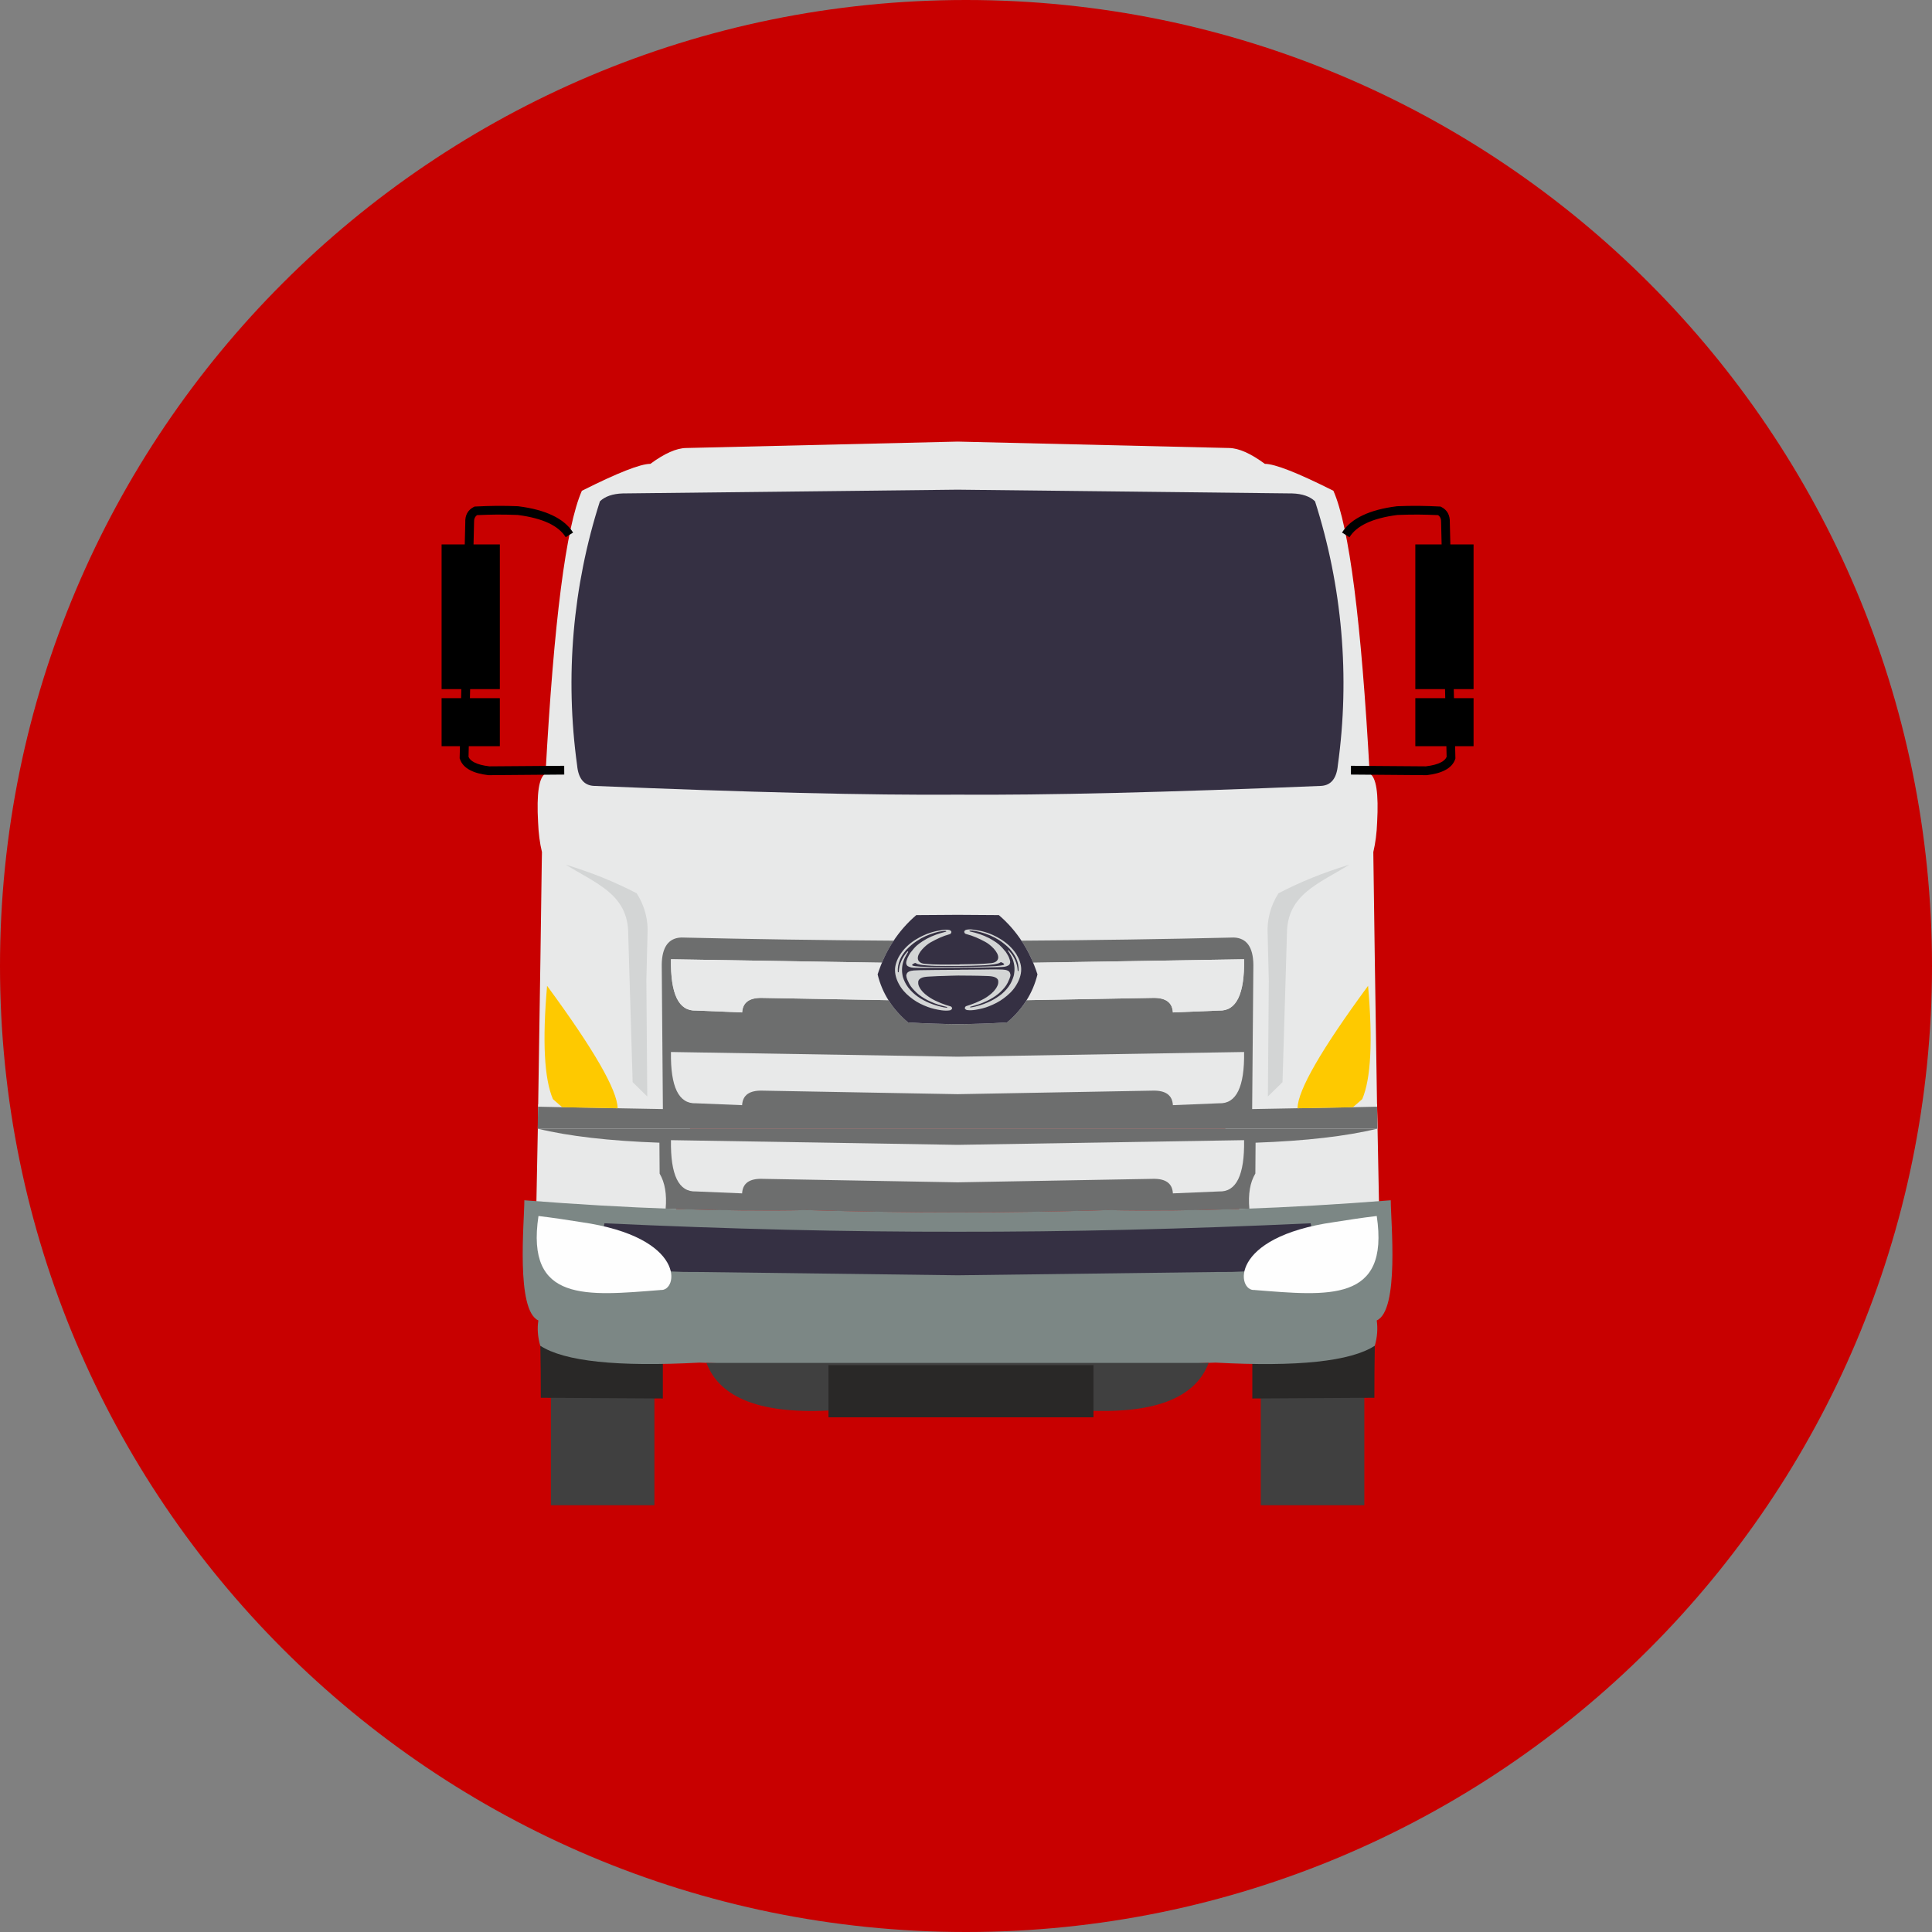 <svg width="35" height="35" viewBox="0 0 35 35" fill="none" xmlns="http://www.w3.org/2000/svg">
<rect x="0" y="0" width="35" height="35" fill="#808080" stroke="none"/>
<path d="M17.5 35C27.165 35 35 27.165 35 17.5C35 7.835 27.165 0 17.5 0C7.835 0 0 7.835 0 17.5C0 27.165 7.835 35 17.5 35Z" fill="#C80000"/>
<path fill-rule="evenodd" clip-rule="evenodd" d="M22.279 19.943C23.822 19.962 24.712 19.982 24.947 20.005C24.972 21.308 24.985 21.96 24.985 21.96C23.232 22.047 22.402 22.09 22.496 22.088C22.193 20.905 22.121 20.19 22.279 19.943Z" fill="#E8E9E9"/>
<path fill-rule="evenodd" clip-rule="evenodd" d="M12.42 19.943C10.877 19.962 9.987 19.982 9.752 20.005C9.727 21.308 9.714 21.96 9.714 21.96C11.467 22.047 12.296 22.09 12.203 22.088C12.506 20.905 12.58 20.19 12.42 19.943Z" fill="#E8E9E9"/>
<path fill-rule="evenodd" clip-rule="evenodd" d="M24.953 20.447C24.91 17.701 24.89 16.322 24.891 16.308C24.884 15.838 24.881 15.603 24.881 15.603C24.88 15.492 24.879 15.436 24.879 15.436C24.918 15.271 24.941 15.091 24.948 14.898C24.977 14.373 24.932 14.079 24.813 14.014C24.661 11.251 24.442 9.543 24.156 8.891C23.51 8.566 23.095 8.403 22.914 8.403C22.658 8.215 22.443 8.119 22.267 8.116C18.989 8.038 17.35 8 17.35 8C17.35 8 15.707 8.039 12.429 8.116C12.253 8.119 12.039 8.214 11.782 8.403C11.601 8.403 11.188 8.566 10.541 8.891C10.254 9.543 10.034 11.251 9.883 14.014C9.763 14.079 9.719 14.372 9.748 14.898C9.756 15.091 9.778 15.271 9.818 15.436C9.818 15.436 9.816 15.492 9.815 15.603C9.815 15.603 9.811 15.838 9.805 16.308C9.806 16.322 9.786 17.703 9.743 20.447H24.954H24.953Z" fill="#E8E9E9"/>
<path d="M11.855 24.534H9.98V27.269H11.855V24.534Z" fill="#404040"/>
<path fill-rule="evenodd" clip-rule="evenodd" d="M9.789 24.381C9.795 24.694 9.797 25.009 9.797 25.322C11.271 25.331 12.008 25.335 12.008 25.335C12.008 24.78 12.008 24.503 12.008 24.503L9.79 24.381H9.789Z" fill="#292827"/>
<path d="M24.716 24.534H22.84V27.269H24.716V24.534Z" fill="#404040"/>
<path fill-rule="evenodd" clip-rule="evenodd" d="M24.906 24.381C24.9 24.694 24.898 25.009 24.898 25.322C23.424 25.331 22.687 25.335 22.687 25.335C22.687 24.78 22.687 24.503 22.687 24.503L24.906 24.381Z" fill="#292827"/>
<path fill-rule="evenodd" clip-rule="evenodd" d="M9.742 20.447H24.953C24.951 20.311 24.95 20.179 24.947 20.049C24.793 20.052 24.646 20.055 24.507 20.058C24.108 20.065 23.774 20.072 23.505 20.077C22.959 20.087 22.684 20.092 22.684 20.092C22.698 18.349 22.706 17.477 22.706 17.477C22.702 17.157 22.583 16.992 22.351 16.984C21.087 17.014 19.799 17.033 18.504 17.041C18.586 17.164 18.657 17.297 18.716 17.44C19.581 17.426 20.855 17.405 22.538 17.378C22.548 18.01 22.397 18.32 22.084 18.307C21.526 18.33 21.248 18.341 21.248 18.341C21.238 18.159 21.116 18.071 20.879 18.078C19.926 18.096 19.166 18.109 18.599 18.119C18.507 18.267 18.388 18.401 18.244 18.522C17.945 18.541 17.647 18.552 17.349 18.554C17.05 18.551 16.748 18.541 16.45 18.522C16.306 18.401 16.187 18.267 16.095 18.119C15.527 18.109 14.766 18.095 13.815 18.078C13.578 18.071 13.456 18.159 13.445 18.341C13.445 18.341 13.167 18.33 12.61 18.307C12.296 18.32 12.146 18.01 12.156 17.378C13.839 17.406 15.113 17.426 15.977 17.44C16.037 17.297 16.108 17.164 16.19 17.041C14.895 17.033 13.606 17.014 12.343 16.984C12.111 16.992 11.992 17.158 11.988 17.477C11.988 17.477 11.996 18.349 12.009 20.092C12.009 20.092 11.736 20.087 11.189 20.077C10.921 20.072 10.588 20.065 10.187 20.058C10.048 20.055 9.901 20.053 9.747 20.049C9.744 20.178 9.743 20.311 9.741 20.447H9.742Z" fill="#6D6E6E"/>
<path fill-rule="evenodd" clip-rule="evenodd" d="M22.742 21.261C22.742 21.261 22.744 21.074 22.746 20.701C23.65 20.669 24.386 20.585 24.952 20.447H9.741C10.307 20.585 11.043 20.669 11.946 20.701C11.949 21.074 11.95 21.261 11.95 21.261C12.045 21.422 12.082 21.633 12.059 21.897C12.965 21.931 13.821 21.94 14.624 21.923C16.415 21.978 18.277 21.978 20.068 21.923C20.87 21.94 21.726 21.931 22.633 21.897C22.61 21.634 22.645 21.422 22.741 21.261H22.742Z" fill="#6D6E6E"/>
<path fill-rule="evenodd" clip-rule="evenodd" d="M22.021 24.685C23.508 24.765 24.47 24.663 24.906 24.379C24.951 24.223 24.962 24.07 24.941 23.921C25.354 23.736 25.195 22.134 25.195 21.744C23.301 21.893 21.592 21.952 20.069 21.922C18.278 21.976 16.416 21.976 14.625 21.922C13.102 21.952 11.394 21.893 9.499 21.744C9.499 22.134 9.341 23.736 9.753 23.921C9.73 24.068 9.742 24.221 9.787 24.379C10.222 24.663 11.184 24.764 12.672 24.685C15.685 24.8 19.006 24.8 22.019 24.685H22.021Z" fill="#7C8785"/>
<path fill-rule="evenodd" clip-rule="evenodd" d="M17.349 14.396C15.746 14.407 13.544 14.354 10.752 14.237C10.577 14.225 10.477 14.101 10.455 13.865C10.233 12.26 10.374 10.625 10.868 9.082C10.96 8.993 11.099 8.945 11.281 8.939C15.324 8.893 17.348 8.871 17.348 8.871C17.348 8.871 19.369 8.893 23.41 8.939C23.593 8.945 23.731 8.993 23.823 9.082C24.317 10.625 24.459 12.26 24.236 13.865C24.214 14.101 24.114 14.224 23.939 14.237C21.147 14.354 18.949 14.407 17.346 14.396H17.349Z" fill="#353043"/>
<path fill-rule="evenodd" clip-rule="evenodd" d="M11.189 20.076C11.183 19.748 10.757 19.01 9.911 17.859C9.824 18.86 9.859 19.544 10.017 19.912C10.102 19.987 10.158 20.036 10.187 20.059L11.189 20.078V20.076Z" fill="#FEC900"/>
<path fill-rule="evenodd" clip-rule="evenodd" d="M12.798 24.69C13.045 25.342 13.815 25.629 15.109 25.548C16.559 25.548 17.308 25.548 17.349 25.548C17.391 25.548 18.135 25.548 19.585 25.548C20.879 25.628 21.65 25.342 21.896 24.69H12.797H12.798Z" fill="#404040"/>
<path fill-rule="evenodd" clip-rule="evenodd" d="M15.009 24.731H17.226H17.345H19.809V25.676H17.345H17.226H15.009V24.731Z" fill="#292827"/>
<path fill-rule="evenodd" clip-rule="evenodd" d="M11.71 17.79C11.71 17.79 11.715 18.481 11.726 19.864C11.726 19.864 11.638 19.777 11.461 19.604C11.461 19.604 11.434 18.709 11.381 16.92C11.381 16.194 10.787 16.004 10.251 15.664C10.719 15.807 11.147 15.98 11.534 16.183C11.678 16.406 11.748 16.669 11.73 16.934L11.709 17.791L11.71 17.79Z" fill="#D3D5D5"/>
<path d="M9.055 9.863H8V12.484H9.055V9.863Z" fill="black"/>
<path d="M9.055 12.648H8V13.518H9.055V12.648Z" fill="black"/>
<path d="M10.248 9.731C10.183 9.628 10.081 9.543 9.939 9.476C9.792 9.407 9.605 9.358 9.378 9.329C9.251 9.324 9.126 9.322 9.002 9.322C8.885 9.324 8.765 9.326 8.643 9.332C8.604 9.359 8.585 9.402 8.588 9.463L8.488 13.711C8.504 13.75 8.539 13.783 8.59 13.81C8.656 13.845 8.747 13.869 8.865 13.883L10.221 13.873L10.222 14.032L8.852 14.043H8.849C8.712 14.027 8.6 13.997 8.516 13.952C8.422 13.903 8.36 13.835 8.332 13.751L8.327 13.739L8.429 9.469C8.423 9.335 8.474 9.24 8.583 9.184L8.598 9.177L8.616 9.176C8.742 9.169 8.871 9.166 9.001 9.164C9.13 9.163 9.259 9.166 9.387 9.171L9.393 9.172C9.639 9.203 9.844 9.258 10.006 9.335C10.175 9.415 10.301 9.519 10.382 9.648L10.246 9.733L10.248 9.731Z" fill="black"/>
<path fill-rule="evenodd" clip-rule="evenodd" d="M17.349 23.103C17.349 23.103 18.926 23.083 22.08 23.043C23.32 23.06 23.874 22.765 23.744 22.161C21.481 22.266 19.346 22.317 17.345 22.314C15.344 22.317 13.213 22.266 10.95 22.161C10.819 22.765 11.374 23.06 12.614 23.043C15.768 23.083 17.349 23.103 17.349 23.103Z" fill="#353043"/>
<path fill-rule="evenodd" clip-rule="evenodd" d="M17.349 18.142C17.349 18.142 18.526 18.12 20.879 18.078C21.116 18.071 21.238 18.159 21.248 18.341C21.248 18.341 21.526 18.33 22.084 18.307C22.397 18.32 22.548 18.01 22.538 17.378C19.078 17.435 17.349 17.463 17.349 17.463C17.349 17.463 15.614 17.435 12.155 17.378C12.145 18.01 12.295 18.32 12.609 18.307C13.166 18.33 13.444 18.341 13.444 18.341C13.454 18.159 13.577 18.071 13.813 18.078C16.167 18.12 17.348 18.142 17.348 18.142H17.349Z" fill="#E8E9E9"/>
<path fill-rule="evenodd" clip-rule="evenodd" d="M23.506 20.076C23.512 19.748 23.938 19.01 24.784 17.859C24.871 18.86 24.836 19.544 24.678 19.912C24.593 19.987 24.537 20.036 24.508 20.059L23.506 20.078V20.076Z" fill="#FEC900"/>
<path fill-rule="evenodd" clip-rule="evenodd" d="M22.985 17.79C22.985 17.79 22.98 18.481 22.969 19.864C22.969 19.864 23.057 19.777 23.234 19.604C23.234 19.604 23.261 18.709 23.314 16.92C23.314 16.194 23.908 16.004 24.444 15.664C23.976 15.807 23.548 15.98 23.161 16.183C23.017 16.406 22.948 16.669 22.965 16.934L22.986 17.791L22.985 17.79Z" fill="#D3D5D5"/>
<path d="M26.695 9.863H25.64V12.484H26.695V9.863Z" fill="black"/>
<path d="M26.695 12.648H25.64V13.518H26.695V12.648Z" fill="black"/>
<path d="M24.448 9.731C24.512 9.628 24.614 9.543 24.756 9.476C24.903 9.407 25.09 9.358 25.317 9.329C25.444 9.324 25.569 9.322 25.693 9.322C25.81 9.324 25.93 9.326 26.052 9.332C26.091 9.359 26.11 9.402 26.107 9.463L26.207 13.711C26.191 13.75 26.157 13.783 26.105 13.81C26.039 13.845 25.948 13.869 25.83 13.883L24.474 13.873L24.473 14.032L25.843 14.043H25.846C25.983 14.027 26.095 13.997 26.179 13.952C26.273 13.903 26.335 13.835 26.363 13.751L26.366 13.739L26.265 9.469C26.27 9.335 26.22 9.24 26.111 9.184L26.096 9.177L26.078 9.176C25.952 9.169 25.823 9.166 25.693 9.164C25.564 9.163 25.435 9.166 25.307 9.171L25.301 9.172C25.054 9.203 24.849 9.258 24.688 9.335C24.518 9.415 24.393 9.519 24.312 9.648L24.448 9.733V9.731Z" fill="black"/>
<path fill-rule="evenodd" clip-rule="evenodd" d="M17.349 19.822C17.349 19.822 18.526 19.8 20.879 19.758C21.116 19.751 21.238 19.839 21.248 20.021C21.248 20.021 21.526 20.01 22.084 19.987C22.397 20 22.548 19.69 22.538 19.058C19.078 19.115 17.349 19.143 17.349 19.143C17.349 19.143 15.614 19.115 12.155 19.058C12.145 19.69 12.295 20 12.609 19.987C13.166 20.01 13.444 20.021 13.444 20.021C13.454 19.839 13.577 19.751 13.813 19.758C16.167 19.801 17.348 19.822 17.348 19.822H17.349Z" fill="#E8E9E9"/>
<path fill-rule="evenodd" clip-rule="evenodd" d="M17.349 21.419C17.349 21.419 18.526 21.397 20.879 21.356C21.116 21.349 21.238 21.436 21.248 21.619C21.248 21.619 21.526 21.607 22.084 21.584C22.397 21.597 22.548 21.287 22.538 20.655C19.078 20.712 17.349 20.74 17.349 20.74C17.349 20.74 15.614 20.712 12.155 20.655C12.145 21.287 12.295 21.597 12.609 21.584C13.166 21.607 13.444 21.619 13.444 21.619C13.454 21.436 13.577 21.348 13.813 21.356C16.167 21.399 17.348 21.419 17.348 21.419H17.349Z" fill="#E8E9E9"/>
<path fill-rule="evenodd" clip-rule="evenodd" d="M17.349 18.553C17.05 18.551 16.748 18.541 16.45 18.522C16.166 18.283 15.981 17.992 15.899 17.652C16.039 17.216 16.273 16.858 16.599 16.578C16.599 16.578 16.852 16.576 17.349 16.573C17.846 16.576 18.095 16.578 18.095 16.578C18.421 16.857 18.654 17.216 18.795 17.652C18.711 17.992 18.528 18.283 18.244 18.522C17.945 18.541 17.647 18.552 17.349 18.553Z" fill="#353043"/>
<path fill-rule="evenodd" clip-rule="evenodd" d="M11.965 23.37C10.634 23.475 9.519 23.603 9.755 22.029C10.011 22.06 10.268 22.098 10.522 22.139C12.452 22.413 12.286 23.404 11.964 23.369L11.965 23.37Z" fill="#FEFEFE"/>
<path fill-rule="evenodd" clip-rule="evenodd" d="M22.73 23.37C24.061 23.475 25.176 23.603 24.941 22.029C24.684 22.06 24.427 22.098 24.173 22.139C22.243 22.413 22.409 23.404 22.731 23.369L22.73 23.37Z" fill="#FEFEFE"/>
<path fill-rule="evenodd" clip-rule="evenodd" d="M17.385 17.567C17.516 17.566 17.647 17.565 17.777 17.564C17.825 17.564 17.875 17.562 17.923 17.562C17.969 17.562 18.015 17.562 18.063 17.562C18.129 17.565 18.204 17.558 18.259 17.585C18.288 17.599 18.298 17.62 18.304 17.653C18.304 17.656 18.304 17.658 18.306 17.66C18.304 17.705 18.275 17.759 18.255 17.804C18.225 17.866 18.174 17.922 18.121 17.973C18.031 18.06 17.856 18.161 17.67 18.212C17.645 18.218 17.614 18.23 17.586 18.236C17.565 18.241 17.573 18.251 17.586 18.25C17.617 18.247 17.65 18.24 17.676 18.233C17.892 18.179 18.04 18.093 18.143 18.01C18.204 17.96 18.268 17.89 18.309 17.815C18.337 17.764 18.366 17.683 18.37 17.654C18.375 17.615 18.38 17.595 18.378 17.533C18.373 17.428 18.34 17.345 18.278 17.25C18.274 17.244 18.268 17.237 18.263 17.231C18.261 17.229 18.259 17.222 18.261 17.217L18.263 17.216C18.268 17.213 18.277 17.221 18.28 17.226C18.331 17.282 18.359 17.327 18.387 17.385C18.422 17.461 18.432 17.515 18.437 17.582C18.438 17.595 18.452 17.601 18.452 17.58C18.456 17.508 18.44 17.433 18.411 17.366C18.376 17.289 18.34 17.246 18.293 17.189C18.293 17.189 18.293 17.188 18.292 17.188C18.235 17.13 18.168 17.076 18.1 17.031C17.993 16.964 17.886 16.92 17.77 16.889C17.722 16.876 17.672 16.866 17.623 16.859C17.608 16.858 17.59 16.858 17.575 16.858C17.564 16.858 17.552 16.869 17.575 16.875C17.605 16.881 17.636 16.889 17.666 16.897C17.781 16.93 17.894 16.974 17.995 17.039C18.079 17.092 18.12 17.12 18.221 17.245C18.232 17.263 18.26 17.304 18.275 17.338C18.285 17.363 18.299 17.399 18.301 17.427V17.428C18.298 17.456 18.292 17.474 18.27 17.488C18.226 17.514 18.186 17.517 18.124 17.519C18.081 17.522 18.036 17.522 17.993 17.523C17.929 17.524 17.866 17.526 17.801 17.527C17.663 17.529 17.523 17.531 17.385 17.532C17.37 17.532 17.356 17.532 17.341 17.532C17.2 17.533 17.058 17.533 16.916 17.534C16.851 17.534 16.789 17.534 16.724 17.534C16.681 17.534 16.637 17.534 16.594 17.533C16.532 17.532 16.492 17.529 16.448 17.504C16.426 17.491 16.42 17.474 16.416 17.446V17.445C16.416 17.417 16.43 17.379 16.44 17.356C16.454 17.322 16.48 17.279 16.492 17.261C16.589 17.135 16.631 17.107 16.713 17.052C16.813 16.986 16.925 16.939 17.039 16.905C17.069 16.896 17.1 16.887 17.13 16.88C17.153 16.875 17.142 16.862 17.13 16.863C17.115 16.864 17.099 16.863 17.083 16.866C17.033 16.872 16.983 16.883 16.937 16.897C16.82 16.931 16.713 16.977 16.609 17.047C16.541 17.091 16.475 17.148 16.42 17.206C16.42 17.206 16.42 17.207 16.418 17.207C16.372 17.265 16.336 17.308 16.303 17.387C16.276 17.453 16.26 17.529 16.265 17.601C16.267 17.623 16.281 17.615 16.282 17.604C16.287 17.537 16.295 17.483 16.33 17.405C16.357 17.347 16.383 17.302 16.432 17.245C16.436 17.24 16.445 17.233 16.45 17.235L16.451 17.236C16.454 17.241 16.451 17.246 16.45 17.25C16.446 17.256 16.44 17.263 16.436 17.27C16.377 17.366 16.345 17.45 16.341 17.555C16.34 17.617 16.346 17.637 16.351 17.675C16.355 17.704 16.386 17.785 16.416 17.834C16.459 17.907 16.525 17.976 16.587 18.025C16.69 18.107 16.841 18.19 17.058 18.24C17.085 18.246 17.117 18.254 17.148 18.255C17.162 18.256 17.169 18.245 17.148 18.241C17.12 18.235 17.09 18.225 17.064 18.218C16.877 18.172 16.7 18.073 16.608 17.987C16.555 17.936 16.502 17.882 16.471 17.82C16.45 17.777 16.421 17.723 16.418 17.677C16.418 17.676 16.418 17.673 16.418 17.671C16.424 17.638 16.434 17.618 16.463 17.603C16.516 17.575 16.593 17.58 16.659 17.576C16.705 17.576 16.751 17.575 16.799 17.574C16.847 17.574 16.896 17.574 16.944 17.572C17.078 17.571 17.212 17.57 17.346 17.569C17.361 17.569 17.377 17.569 17.39 17.569L17.385 17.567ZM17.384 17.519C17.476 17.518 17.57 17.518 17.661 17.515C17.727 17.514 17.794 17.513 17.861 17.51C17.92 17.508 17.98 17.505 18.039 17.502C18.096 17.498 18.173 17.488 18.186 17.477C18.194 17.471 18.192 17.462 18.183 17.456C18.17 17.446 18.155 17.438 18.14 17.432C18.134 17.43 18.125 17.431 18.12 17.436C18.108 17.445 18.102 17.447 18.088 17.452C18.033 17.467 17.993 17.474 17.92 17.48C17.866 17.485 17.81 17.489 17.756 17.49C17.632 17.495 17.556 17.497 17.384 17.499C17.369 17.499 17.354 17.499 17.337 17.499C17.16 17.5 17.085 17.5 16.959 17.498C16.905 17.497 16.849 17.494 16.795 17.49C16.722 17.485 16.681 17.48 16.627 17.465C16.613 17.461 16.607 17.459 16.595 17.45C16.59 17.446 16.58 17.445 16.574 17.446C16.559 17.452 16.544 17.46 16.531 17.47C16.523 17.476 16.52 17.485 16.53 17.491C16.542 17.5 16.619 17.509 16.676 17.512C16.737 17.515 16.795 17.517 16.856 17.518C16.922 17.519 16.988 17.519 17.055 17.519C17.149 17.519 17.244 17.518 17.339 17.518C17.354 17.518 17.369 17.518 17.384 17.518V17.519ZM17.382 17.47C17.571 17.467 17.773 17.469 17.959 17.448C18.053 17.438 18.079 17.388 18.083 17.355C18.095 17.247 17.934 17.107 17.849 17.063C17.736 17.002 17.632 16.954 17.497 16.919C17.479 16.914 17.468 16.895 17.468 16.878C17.468 16.864 17.489 16.847 17.503 16.844C17.545 16.834 17.59 16.835 17.634 16.842C17.705 16.852 17.775 16.864 17.844 16.885C17.936 16.911 18.038 16.958 18.125 17.012C18.24 17.083 18.338 17.172 18.411 17.284C18.461 17.364 18.5 17.467 18.5 17.555C18.502 17.663 18.46 17.77 18.4 17.863C18.344 17.953 18.265 18.025 18.178 18.089C18.1 18.147 18.011 18.192 17.92 18.228C17.842 18.26 17.758 18.279 17.675 18.293C17.622 18.302 17.57 18.305 17.517 18.298C17.503 18.295 17.48 18.28 17.479 18.266C17.478 18.251 17.489 18.232 17.503 18.227C17.547 18.213 17.622 18.189 17.675 18.166C17.743 18.136 17.813 18.105 17.875 18.064C17.936 18.022 17.996 17.974 18.036 17.916C18.059 17.884 18.082 17.84 18.084 17.807C18.086 17.787 18.086 17.762 18.076 17.745C18.035 17.68 17.921 17.683 17.837 17.68C17.76 17.676 17.684 17.677 17.607 17.675C17.528 17.673 17.437 17.673 17.359 17.673C17.28 17.675 17.188 17.676 17.111 17.68C17.034 17.682 16.958 17.683 16.881 17.689C16.796 17.694 16.683 17.691 16.643 17.758C16.633 17.776 16.633 17.8 16.635 17.821C16.637 17.854 16.661 17.897 16.684 17.929C16.726 17.987 16.786 18.034 16.848 18.074C16.91 18.115 16.981 18.145 17.049 18.174C17.104 18.197 17.178 18.22 17.222 18.232C17.238 18.236 17.249 18.255 17.248 18.27C17.246 18.284 17.224 18.3 17.21 18.303C17.157 18.312 17.105 18.309 17.052 18.302C16.968 18.289 16.885 18.271 16.805 18.241C16.714 18.207 16.625 18.164 16.545 18.107C16.458 18.045 16.378 17.973 16.319 17.884C16.258 17.792 16.215 17.686 16.214 17.577C16.212 17.489 16.249 17.385 16.3 17.304C16.37 17.191 16.466 17.1 16.58 17.027C16.668 16.972 16.767 16.924 16.86 16.895C16.929 16.873 16.997 16.859 17.068 16.848C17.112 16.842 17.157 16.838 17.2 16.848C17.213 16.852 17.235 16.868 17.235 16.882C17.235 16.899 17.224 16.918 17.207 16.923C17.072 16.96 16.971 17.01 16.857 17.073C16.774 17.12 16.614 17.263 16.628 17.37C16.632 17.403 16.66 17.452 16.753 17.461C16.942 17.479 17.145 17.474 17.337 17.473C17.353 17.473 17.366 17.473 17.382 17.473V17.47Z" fill="#D3D5D5"/>
</svg>
